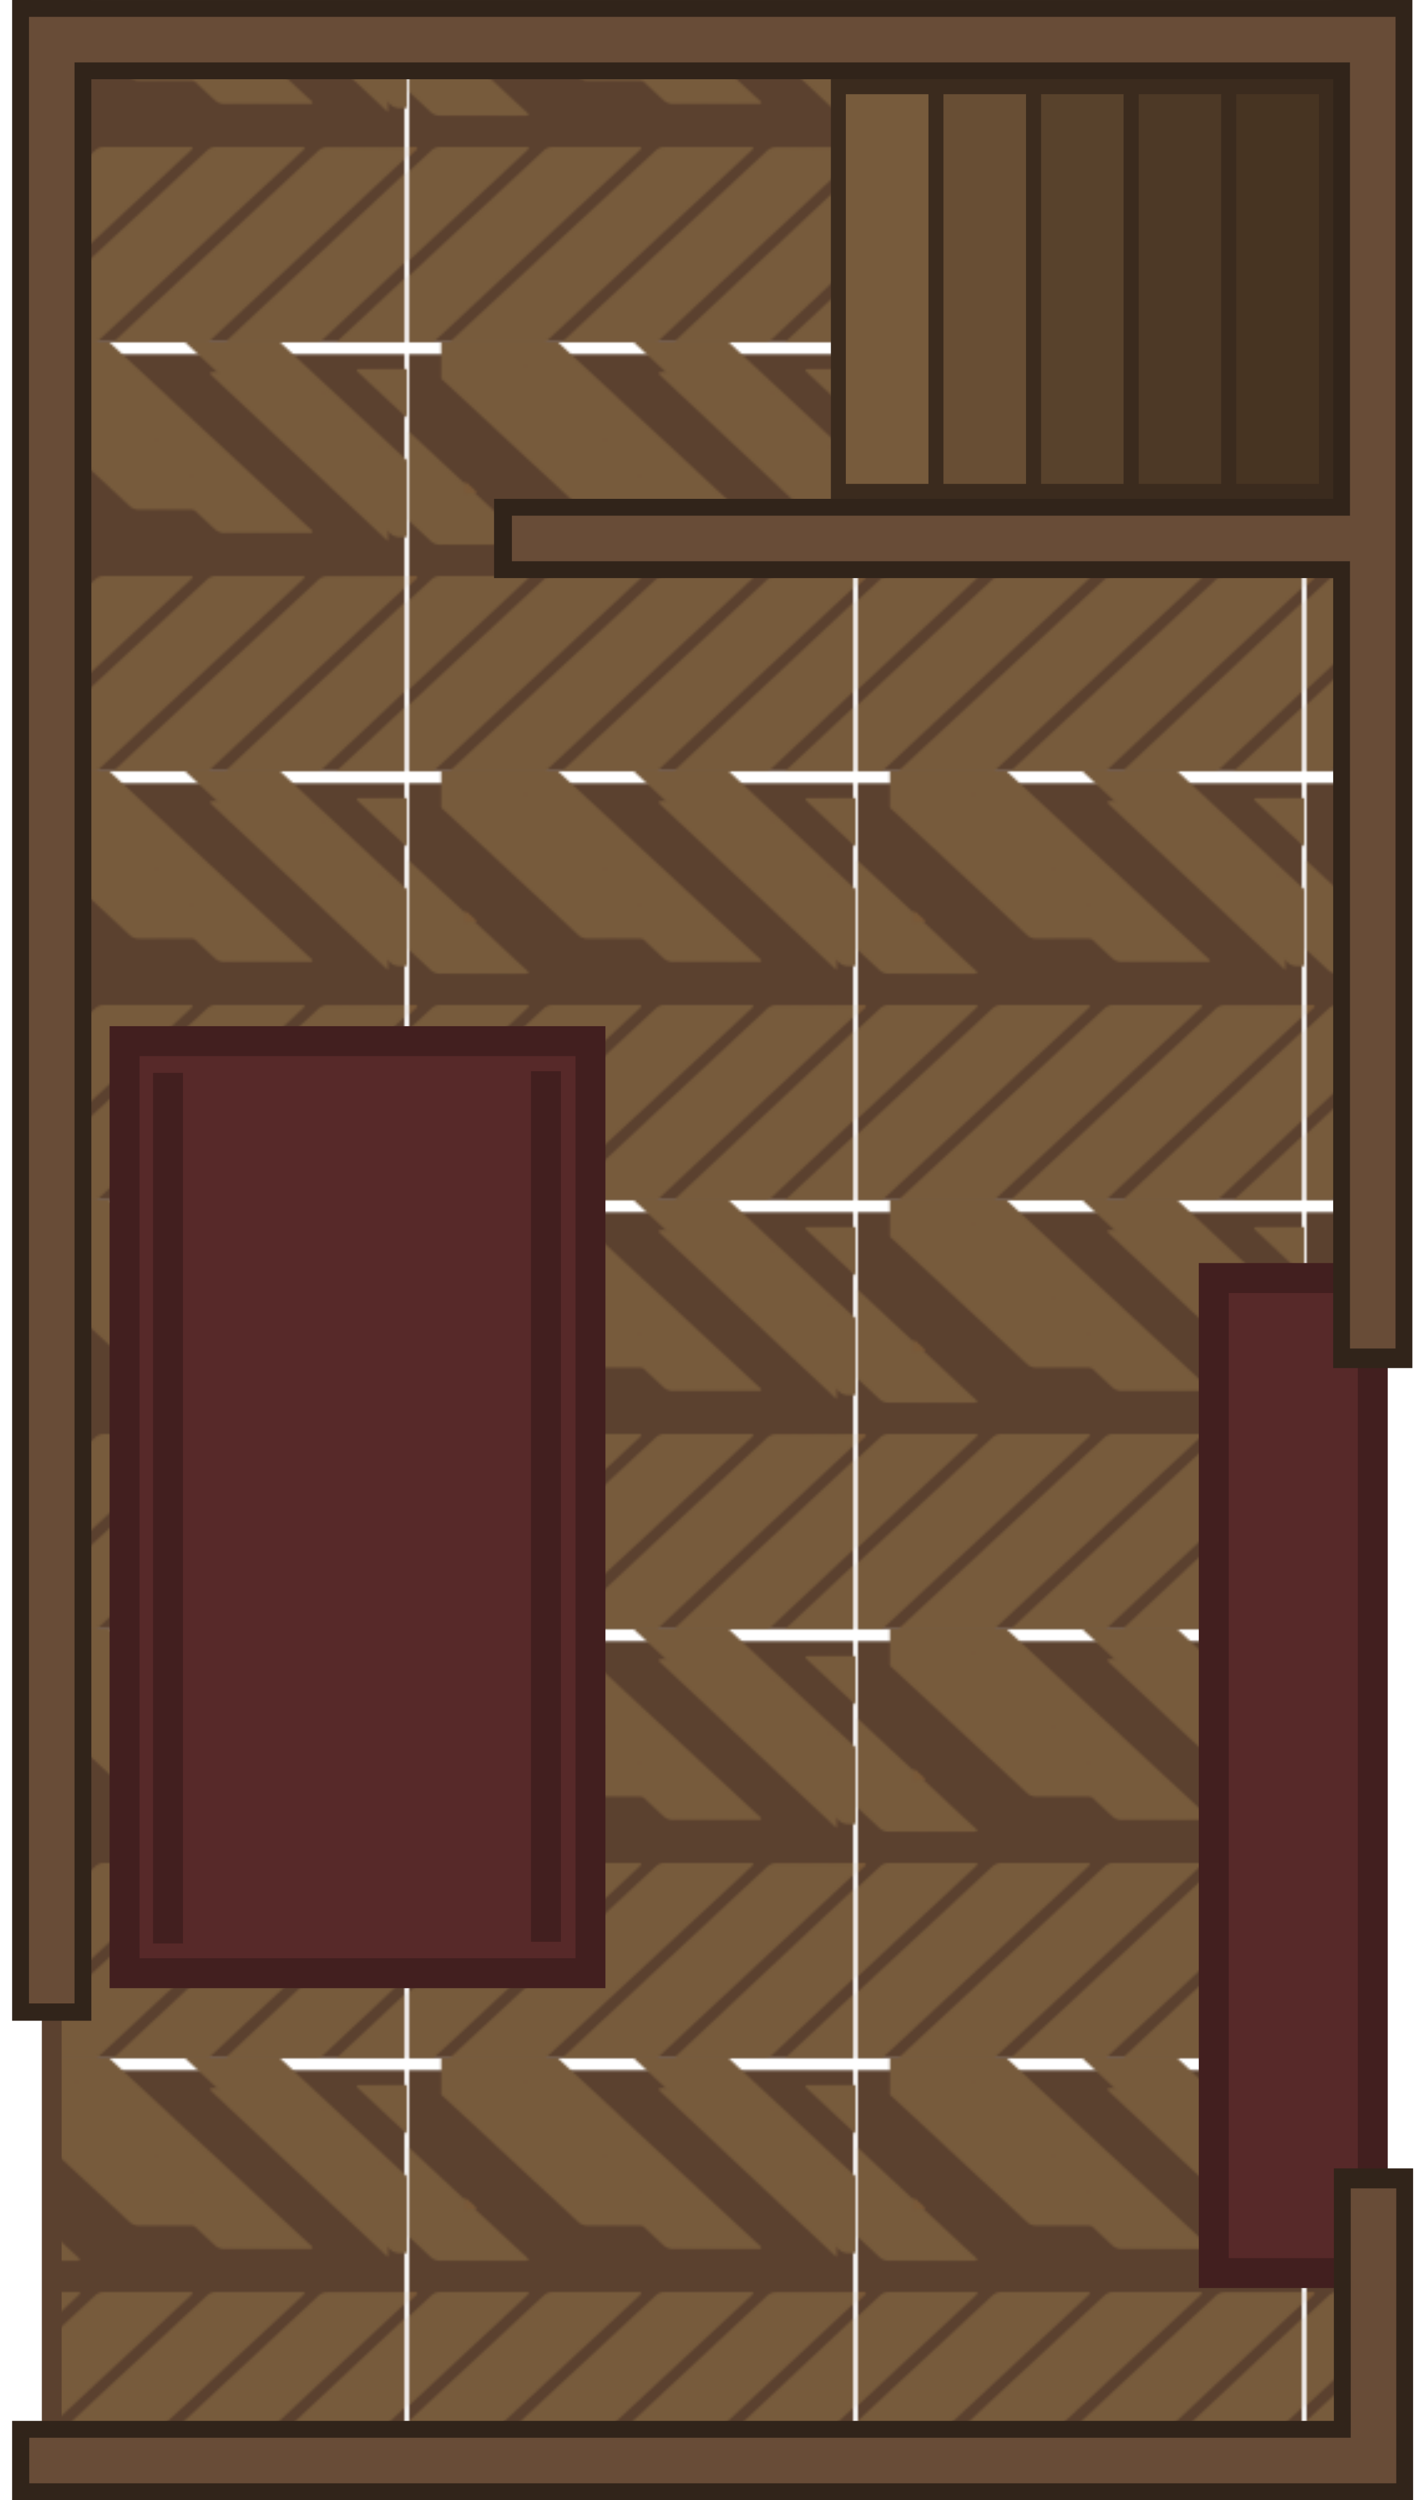 <svg xmlns="http://www.w3.org/2000/svg" xmlns:xlink="http://www.w3.org/1999/xlink" width="719.506" height="1262.076" viewBox="0 0 190.369 333.924"><defs><pattern xlink:href="#a" id="d" x="0" y="0" patternTransform="matrix(.3 0 0 .333 -504.218 155.247)" preserveAspectRatio="xMidYMid"/><pattern id="a" width="190.856" height="179.085" patternTransform="translate(6.73 39.184)" patternUnits="userSpaceOnUse" preserveAspectRatio="xMidYMid"><g transform="translate(-42019.614 -7691.69)scale(3.78)"><rect width="50.497" height="47.382" x="11117.689" y="2035.094" ry="0" style="fill:#5b412f;fill-opacity:1;stroke-width:.1;paint-order:markers stroke fill"/><path d="M15649.074 12907.391h-29.798a.49.49 0 0 0-.488.489v9.121c0 .27.217.487.488.487h31.286c.27 0 .488-.217.488-.487v-8.237z" style="display:inline;fill:#775b3c;fill-opacity:1;stroke-width:.161;paint-order:markers stroke fill" transform="matrix(.719 -.695 -.001 1 -100.953 -3.832)"/><path d="M15589.774 12828.789h-12.528a.48.48 0 0 0-.484.483v9.128c0 .268.215.483.482.483h27.113z" style="display:inline;fill:#775b3c;fill-opacity:1;stroke-width:.159;paint-order:markers stroke fill" transform="matrix(.722 -.692 -.002 1 -100.953 -3.832)"/><path d="M15566.037 12839.533v7.005a.49.49 0 0 0 .491.491h10.312z" style="display:inline;fill:#775b3c;fill-opacity:1;stroke-width:.162;paint-order:markers stroke fill" transform="matrix(.72 -.694 .001 1 -100.953 -3.832)"/><path d="M15672.004 12956.397a.5.5 0 0 0-.272-.08h-31.405a.485.485 0 0 0-.486.487v9.198c0 .27.216.487.486.487h31.405a.485.485 0 0 0 .486-.486v-9.199a.5.5 0 0 0-.214-.404z" style="display:inline;fill:#775b3c;fill-opacity:1;stroke-width:.16;paint-order:markers stroke fill" transform="matrix(.718 -.696 -.001 1 -100.953 -3.832)"/><path d="M15668.196 12962.801a.5.5 0 0 0-.272-.08h-31.413a.486.486 0 0 0-.487.486v2.104l10.898 7.582h21.002c.27 0 .487-.217.487-.487v-9.198a.47.47 0 0 0-.214-.404z" style="display:inline;fill:#775b3c;fill-opacity:1;stroke-width:.16;paint-order:markers stroke fill" transform="matrix(.718 -.696 -.001 1 -100.953 -3.832)"/><path d="M15652.139 12951.628a.5.5 0 0 0-.273-.08h-18.491l14.635 10.172h3.856c.27 0 .487-.217.487-.487v-9.199a.47.47 0 0 0-.214-.403z" style="display:inline;fill:#775b3c;fill-opacity:1;stroke-width:.16;paint-order:markers stroke fill" transform="matrix(.719 -.695 -.001 1 -100.953 -3.832)"/><path d="M15643.714 12951.324a.5.5 0 0 0-.271-.08h-1.473l1.957 1.36v-.875a.47.47 0 0 0-.213-.402z" style="display:inline;fill:#7a5938;fill-opacity:1;stroke-width:.16;paint-order:markers stroke fill" transform="matrix(.719 -.695 -.001 1 -100.953 -3.832)"/><path d="m11177.478 2052.103 21.439 20.695c.194.188.351.557.352.828l.01 9.12c0 .27-.155.337-.35.149l-22.51-21.728a1.32 1.32 0 0 1-.352-.826l-.01-8.238z" style="display:inline;fill:#775b3c;fill-opacity:1;stroke-width:.136;paint-order:markers stroke fill" transform="translate(-32.233 -17.01)"/><path d="m11189.696 2052.104 9.042 8.67c.194.186.35.55.35.818l.02 9.128c0 .268-.154.334-.347.149l-19.57-18.765z" style="display:inline;fill:#775b3c;fill-opacity:1;stroke-width:.135;paint-order:markers stroke fill" transform="translate(-32.233 -17.01)"/><path d="M11199.321 2052.103v7.005c0 .272-.158.339-.354.15l-7.425-7.155z" style="display:inline;fill:#775b3c;fill-opacity:1;stroke-width:.137;paint-order:markers stroke fill" transform="translate(-32.233 -17.01)"/><path d="M11176.192 2062.7q.088.001.196.108l22.551 21.855c.194.188.35.556.35.826v9.198c0 .27-.155.336-.349.148l-22.552-21.856a1.3 1.3 0 0 1-.349-.824v-9.2c0-.167.06-.257.153-.254" style="display:inline;fill:#775b3c;fill-opacity:1;stroke-width:.136;paint-order:markers stroke fill" transform="translate(-32.233 -17.01)"/><path d="M11176.19 2074.592c.06 0 .122.035.195.105l22.563 21.857c.193.187.35.556.35.825v2.104h-7.821l-15.085-14.613a1.32 1.32 0 0 1-.351-.826v-9.197c0-.17.06-.259.154-.255z" style="display:inline;fill:#775b3c;fill-opacity:1;stroke-width:.136;paint-order:markers stroke fill" transform="translate(-32.233 -17.01)"/><path d="M11176.189 2086.524c.06 0 .123.036.197.107l13.295 12.851h-10.514l-2.773-2.679a1.3 1.3 0 0 1-.35-.826v-9.199c0-.168.06-.256.153-.254z" style="display:inline;fill:#775b3c;fill-opacity:1;stroke-width:.136;paint-order:markers stroke fill" transform="translate(-32.233 -17.01)"/><path d="M11176.194 2098.353c.05 0 .122.036.195.107l1.06 1.022h-1.407v-.875c0-.168.06-.256.153-.254z" style="display:inline;fill:#7a5938;fill-opacity:1;stroke-width:.135;paint-order:markers stroke fill" transform="translate(-32.233 -17.01)"/></g></pattern></defs><path d="M-86.254-213.651h323.341v176.577H-86.254z" style="fill:url(#d);fill-opacity:1;stroke:#5b412f;stroke-width:2.646;stroke-dasharray:none;stroke-opacity:1" transform="rotate(90 -60.854 30.692)"/><path d="M192.31 79.152h21.243v132.901H192.31z" style="fill:#572929;fill-opacity:1;stroke:#421f1f;stroke-width:4;stroke-dasharray:none;stroke-opacity:1" transform="translate(-30.162 91.546)"/><path d="M189.803 405.734h62.243V530.22h-62.243z" style="fill:#572929;fill-opacity:1;stroke:#421f1f;stroke-width:4;stroke-dasharray:none;stroke-opacity:1" transform="translate(-173.163 -266.674)"/><path d="M195.612 409.97v116.28" style="fill:#421f1f;fill-opacity:1;stroke:#421f1f;stroke-width:4;stroke-opacity:1" transform="translate(-173.163 -266.674)"/><path d="M246.1 409.745v116.28" style="fill:#421f1f;fill-opacity:1;stroke:#421f1f;stroke-width:4;stroke-dasharray:none;stroke-opacity:1" transform="translate(-173.163 -266.674)"/><path d="M-252.096 275.951h13.041v54.046h-13.041z" style="fill:#775b3c;fill-opacity:1;stroke:#3b2b1e;stroke-width:2;stroke-dasharray:none;stroke-opacity:1" transform="matrix(-1 0 0 1 -127.057 -264.369)"/><path d="M-265.137 275.951h13.041v54.046h-13.041z" style="fill:#684e34;fill-opacity:1;stroke:#3b2b1e;stroke-width:2;stroke-dasharray:none;stroke-opacity:1" transform="matrix(-1 0 0 1 -127.057 -264.369)"/><path d="M-278.178 275.951h13.041v54.046h-13.041z" style="fill:#58422c;fill-opacity:1;stroke:#3b2b1e;stroke-width:2;stroke-dasharray:none;stroke-opacity:1" transform="matrix(-1 0 0 1 -127.057 -264.369)"/><path d="M-291.218 275.951h13.041v54.046h-13.041z" style="fill:#4d3926;fill-opacity:1;stroke:#3b2b1e;stroke-width:2;stroke-dasharray:none;stroke-opacity:1" transform="matrix(-1 0 0 1 -127.057 -264.369)"/><path d="M-304.259 275.951h13.041v54.046h-13.041z" style="fill:#473422;fill-opacity:1;stroke:#3b2b1e;stroke-width:2;stroke-dasharray:none;stroke-opacity:1" transform="matrix(-1 0 0 1 -127.057 -264.369)"/><path d="M213.875-19.627H96.163" style="fill:#473422;fill-opacity:1;stroke:#31241a;stroke-width:10.583;stroke-dasharray:none;stroke-opacity:1" transform="translate(-30.162 91.546)"/><path d="M213.65 198.07v44.308M213.553-91.546V91.178M31.88-86.254h186.965M31.782 237.087h187.16M37.074-91.546V178.35" style="fill:#573f29;fill-opacity:1;stroke:#31241a;stroke-width:10.583;stroke-dasharray:none;stroke-opacity:1" transform="translate(-30.162 91.546)"/><path d="M213.875-19.627H98.55" style="fill:#473422;fill-opacity:1;stroke:#684c37;stroke-width:6.085;stroke-dasharray:none;stroke-opacity:1" transform="translate(-30.162 91.546)"/><path d="M213.65 200.739v38.97M213.553-89.279V88.565M34.044-86.254h182.552M34.069 237.087h182.624M37.074-89.279V176.04" style="fill:#573f29;fill-opacity:1;stroke:#684c37;stroke-width:6.085;stroke-dasharray:none;stroke-opacity:1" transform="translate(-30.162 91.546)"/></svg>